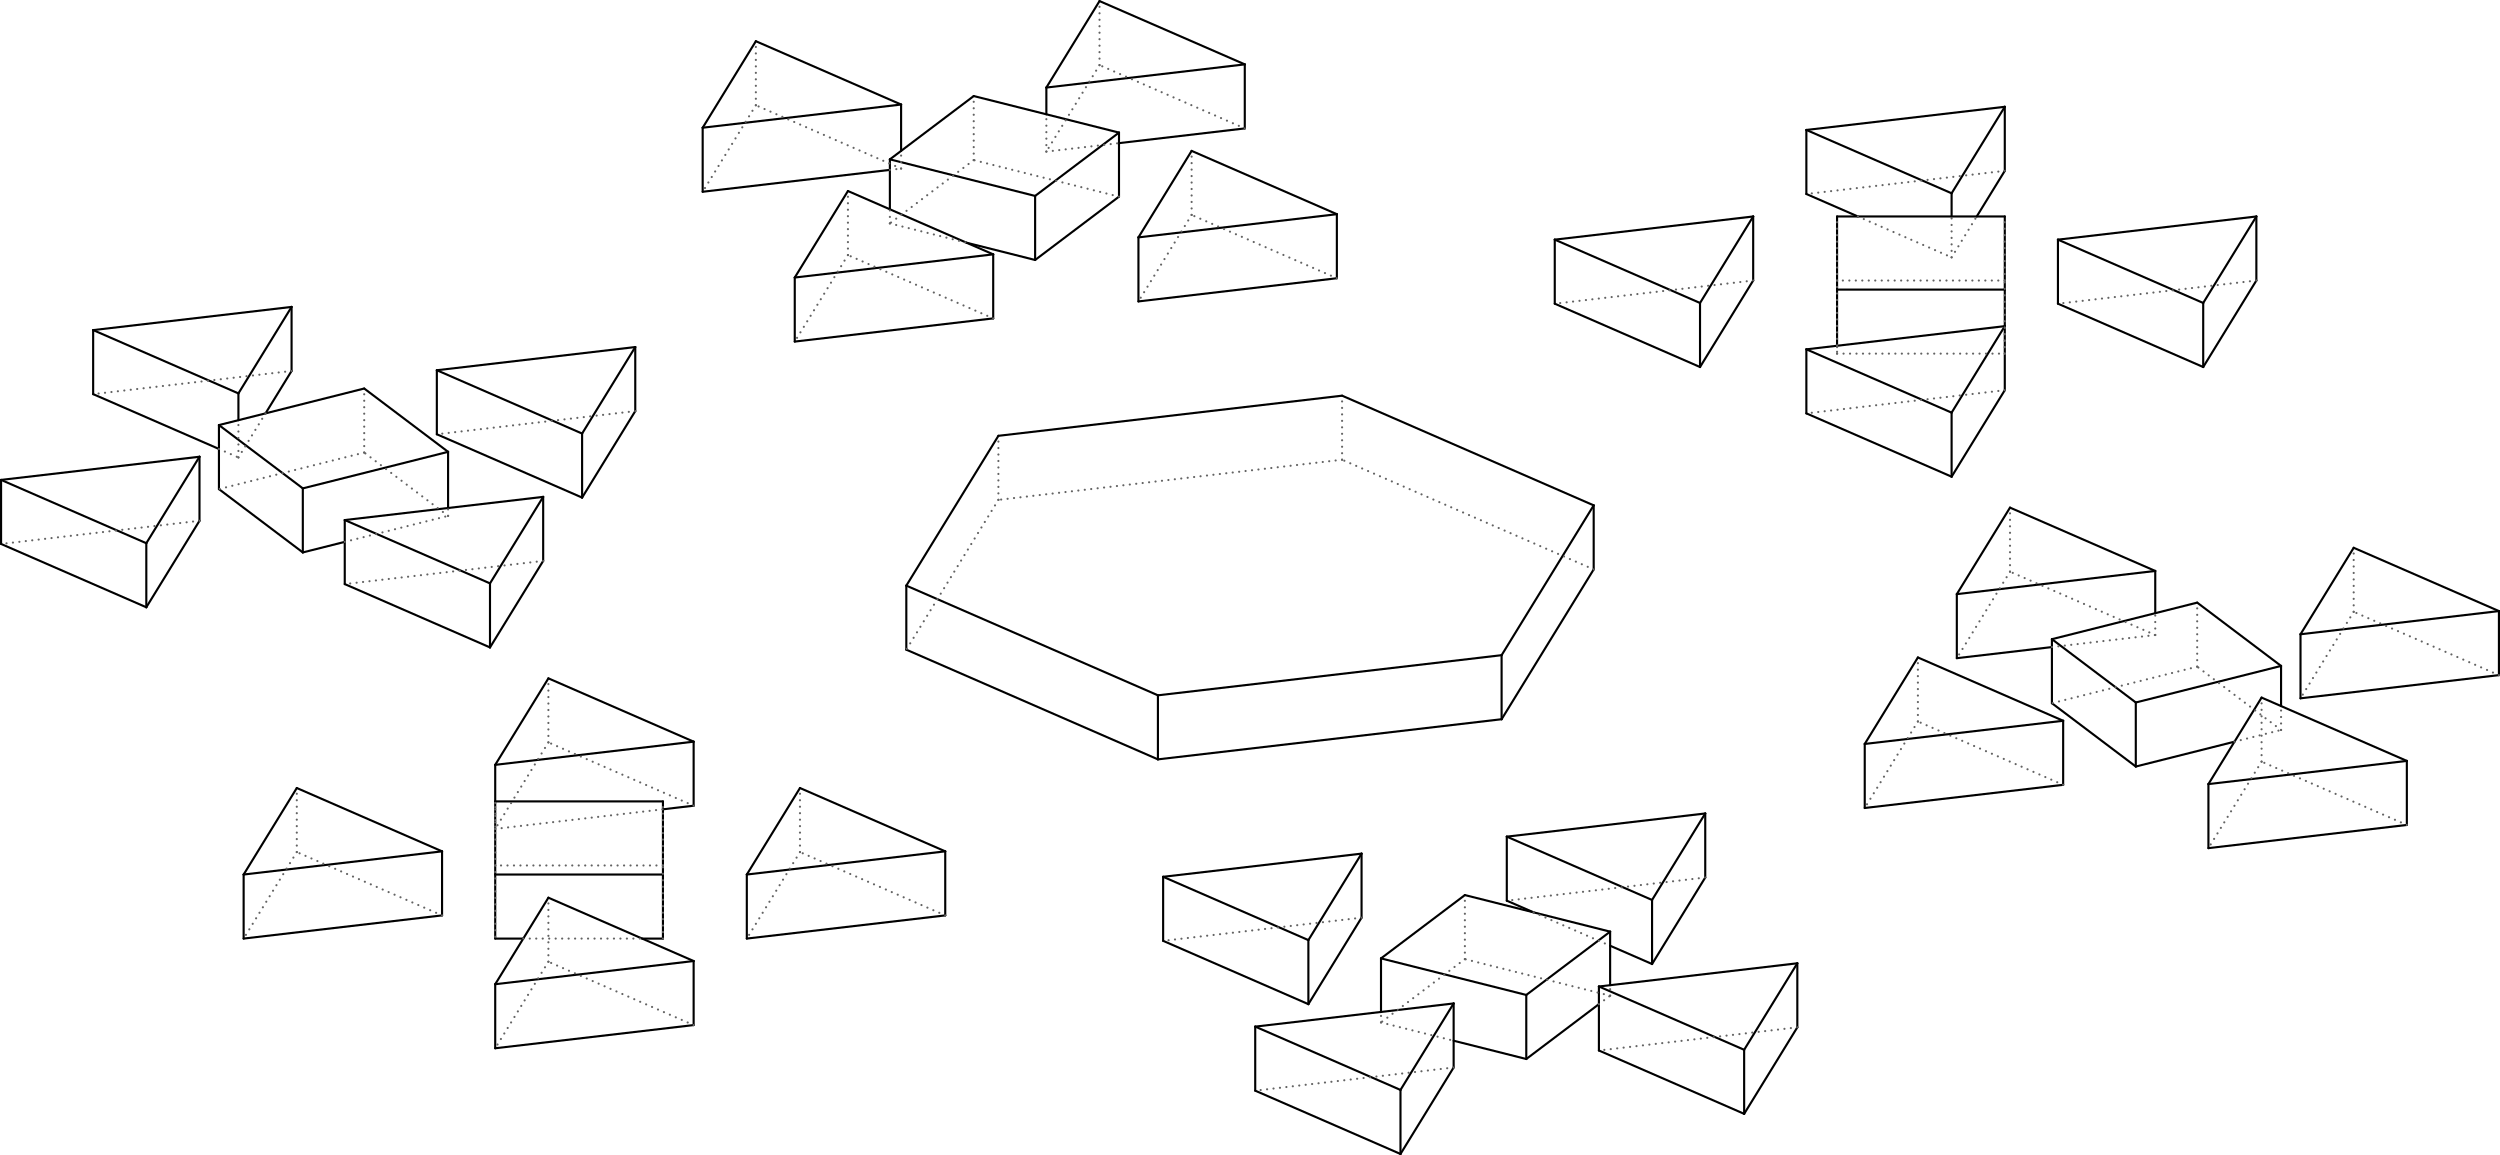 <?xml version='1.0' encoding='utf-8'?>
<svg width="100.085mm" height="46.242mm" viewBox="-52.697 -24.347 105.394 48.695" version="1.1" xmlns="http://www.w3.org/2000/svg">
  <g transform="scale(1,-1)" stroke-linecap="round">
    <g fill="none" stroke="rgb(0,0,0)" stroke-width="0.09" id="Visible">
      <line x1="3.882" y1="7.666" x2="-10.607" y2="5.974" />
      <line x1="-14.489" y1="-3.042" x2="-14.489" y2="-0.342" />
      <line x1="-10.607" y1="5.974" x2="-14.489" y2="-0.342" />
      <line x1="-3.882" y1="-7.666" x2="-3.882" y2="-4.966" />
      <line x1="-14.489" y1="-3.042" x2="-3.882" y2="-7.666" />
      <line x1="-14.489" y1="-0.342" x2="-3.882" y2="-4.966" />
      <line x1="10.607" y1="-5.974" x2="10.607" y2="-3.274" />
      <line x1="-3.882" y1="-7.666" x2="10.607" y2="-5.974" />
      <line x1="-3.882" y1="-4.966" x2="10.607" y2="-3.274" />
      <line x1="14.489" y1="0.342" x2="14.489" y2="3.042" />
      <line x1="10.607" y1="-5.974" x2="14.489" y2="0.342" />
      <line x1="10.607" y1="-3.274" x2="14.489" y2="3.042" />
      <line x1="14.489" y1="3.042" x2="3.882" y2="7.666" />
      <line x1="52.652" y1="-4.115" x2="52.652" y2="-1.415" />
      <line x1="52.652" y1="-1.415" x2="46.529" y2="1.254" />
      <line x1="44.287" y1="-5.092" x2="44.287" y2="-2.392" />
      <line x1="46.529" y1="1.254" x2="44.287" y2="-2.392" />
      <line x1="44.287" y1="-5.092" x2="52.652" y2="-4.115" />
      <line x1="44.287" y1="-2.392" x2="52.652" y2="-1.415" />
      <line x1="31.82" y1="7.897" x2="31.82" y2="10.597" />
      <line x1="23.455" y1="6.92" x2="23.455" y2="9.62" />
      <line x1="31.82" y1="10.597" x2="23.455" y2="9.62" />
      <line x1="29.578" y1="4.251" x2="29.578" y2="6.951" />
      <line x1="23.455" y1="6.92" x2="29.578" y2="4.251" />
      <line x1="23.455" y1="9.62" x2="29.578" y2="6.951" />
      <line x1="29.578" y1="4.251" x2="31.82" y2="7.897" />
      <line x1="29.578" y1="6.951" x2="31.82" y2="10.597" />
      <line x1="21.213" y1="12.521" x2="21.213" y2="15.221" />
      <line x1="12.848" y1="11.544" x2="12.848" y2="14.244" />
      <line x1="21.213" y1="15.221" x2="12.848" y2="14.244" />
      <line x1="18.972" y1="8.874" x2="18.972" y2="11.574" />
      <line x1="12.848" y1="11.544" x2="18.972" y2="8.874" />
      <line x1="12.848" y1="14.244" x2="18.972" y2="11.574" />
      <line x1="18.972" y1="8.874" x2="21.213" y2="12.521" />
      <line x1="18.972" y1="11.574" x2="21.213" y2="15.221" />
      <line x1="42.426" y1="12.521" x2="42.426" y2="15.221" />
      <line x1="34.061" y1="11.544" x2="34.061" y2="14.244" />
      <line x1="42.426" y1="15.221" x2="34.061" y2="14.244" />
      <line x1="40.185" y1="8.874" x2="40.185" y2="11.574" />
      <line x1="34.061" y1="11.544" x2="40.185" y2="8.874" />
      <line x1="34.061" y1="14.244" x2="40.185" y2="11.574" />
      <line x1="40.185" y1="8.874" x2="42.426" y2="12.521" />
      <line x1="40.185" y1="11.574" x2="42.426" y2="15.221" />
      <line x1="31.82" y1="17.145" x2="31.82" y2="19.845" />
      <line x1="23.455" y1="16.168" x2="23.455" y2="18.868" />
      <line x1="31.82" y1="19.845" x2="23.455" y2="18.868" />
      <line x1="29.578" y1="15.221" x2="29.578" y2="16.198" />
      <line x1="23.455" y1="16.168" x2="25.626" y2="15.221" />
      <line x1="23.455" y1="18.868" x2="29.578" y2="16.198" />
      <line x1="30.637" y1="15.221" x2="31.82" y2="17.145" />
      <line x1="29.578" y1="16.198" x2="31.82" y2="19.845" />
      <line x1="-4.703" y1="11.64" x2="-4.703" y2="14.34" />
      <line x1="-2.461" y1="17.986" x2="-4.703" y2="14.34" />
      <line x1="3.662" y1="12.617" x2="3.662" y2="15.317" />
      <line x1="-4.703" y1="11.64" x2="3.662" y2="12.617" />
      <line x1="-4.703" y1="14.34" x2="3.662" y2="15.317" />
      <line x1="3.662" y1="15.317" x2="-2.461" y2="17.986" />
      <line x1="-19.192" y1="9.947" x2="-19.192" y2="12.647" />
      <line x1="-16.95" y1="16.294" x2="-19.192" y2="12.647" />
      <line x1="-10.826" y1="10.924" x2="-10.826" y2="13.624" />
      <line x1="-19.192" y1="9.947" x2="-10.826" y2="10.924" />
      <line x1="-19.192" y1="12.647" x2="-10.826" y2="13.624" />
      <line x1="-10.826" y1="13.624" x2="-16.95" y2="16.294" />
      <line x1="-8.585" y1="19.528" x2="-8.585" y2="20.656" />
      <line x1="-6.344" y1="24.302" x2="-8.585" y2="20.656" />
      <line x1="-0.22" y1="18.933" x2="-0.22" y2="21.633" />
      <line x1="-5.523" y1="18.313" x2="-0.22" y2="18.933" />
      <line x1="-8.585" y1="20.656" x2="-0.22" y2="21.633" />
      <line x1="-0.22" y1="21.633" x2="-6.344" y2="24.302" />
      <line x1="-23.074" y1="16.263" x2="-23.074" y2="18.963" />
      <line x1="-20.832" y1="22.61" x2="-23.074" y2="18.963" />
      <line x1="-14.709" y1="17.986" x2="-14.709" y2="19.94" />
      <line x1="-23.074" y1="16.263" x2="-15.182" y2="17.185" />
      <line x1="-23.074" y1="18.963" x2="-14.709" y2="19.94" />
      <line x1="-14.709" y1="19.94" x2="-20.832" y2="22.61" />
      <line x1="-34.281" y1="6.039" x2="-34.281" y2="8.739" />
      <line x1="-28.157" y1="3.37" x2="-28.157" y2="6.069" />
      <line x1="-34.281" y1="6.039" x2="-28.157" y2="3.37" />
      <line x1="-34.281" y1="8.739" x2="-28.157" y2="6.069" />
      <line x1="-25.916" y1="7.016" x2="-25.916" y2="9.716" />
      <line x1="-28.157" y1="3.37" x2="-25.916" y2="7.016" />
      <line x1="-28.157" y1="6.069" x2="-25.916" y2="9.716" />
      <line x1="-25.916" y1="9.716" x2="-34.281" y2="8.739" />
      <line x1="-38.163" y1="-0.277" x2="-38.163" y2="2.423" />
      <line x1="-32.04" y1="-2.947" x2="-32.04" y2="-0.247" />
      <line x1="-38.163" y1="-0.277" x2="-32.04" y2="-2.947" />
      <line x1="-38.163" y1="2.423" x2="-32.04" y2="-0.247" />
      <line x1="-29.798" y1="0.7" x2="-29.798" y2="3.4" />
      <line x1="-32.04" y1="-2.947" x2="-29.798" y2="0.7" />
      <line x1="-32.04" y1="-0.247" x2="-29.798" y2="3.4" />
      <line x1="-29.798" y1="3.4" x2="-38.163" y2="2.423" />
      <line x1="-48.77" y1="7.731" x2="-48.77" y2="10.431" />
      <line x1="-42.646" y1="6.634" x2="-42.646" y2="7.762" />
      <line x1="-48.77" y1="7.731" x2="-43.467" y2="5.42" />
      <line x1="-48.77" y1="10.431" x2="-42.646" y2="7.762" />
      <line x1="-40.405" y1="8.708" x2="-40.405" y2="11.408" />
      <line x1="-41.503" y1="6.921" x2="-40.405" y2="8.708" />
      <line x1="-42.646" y1="7.762" x2="-40.405" y2="11.408" />
      <line x1="-40.405" y1="11.408" x2="-48.77" y2="10.431" />
      <line x1="-52.652" y1="1.415" x2="-52.652" y2="4.115" />
      <line x1="-46.529" y1="-1.254" x2="-46.529" y2="1.446" />
      <line x1="-52.652" y1="1.415" x2="-46.529" y2="-1.254" />
      <line x1="-52.652" y1="4.115" x2="-46.529" y2="1.446" />
      <line x1="-44.287" y1="2.392" x2="-44.287" y2="5.092" />
      <line x1="-46.529" y1="-1.254" x2="-44.287" y2="2.392" />
      <line x1="-46.529" y1="1.446" x2="-44.287" y2="5.092" />
      <line x1="-44.287" y1="5.092" x2="-52.652" y2="4.115" />
      <line x1="-31.82" y1="-9.439" x2="-31.82" y2="-7.897" />
      <line x1="-23.455" y1="-9.62" x2="-23.455" y2="-6.92" />
      <line x1="-24.749" y1="-9.771" x2="-23.455" y2="-9.62" />
      <line x1="-31.82" y1="-7.897" x2="-23.455" y2="-6.92" />
      <line x1="-23.455" y1="-6.92" x2="-29.578" y2="-4.251" />
      <line x1="-29.578" y1="-4.251" x2="-31.82" y2="-7.897" />
      <line x1="-21.213" y1="-15.221" x2="-21.213" y2="-12.521" />
      <line x1="-12.848" y1="-14.244" x2="-12.848" y2="-11.544" />
      <line x1="-21.213" y1="-15.221" x2="-12.848" y2="-14.244" />
      <line x1="-21.213" y1="-12.521" x2="-12.848" y2="-11.544" />
      <line x1="-12.848" y1="-11.544" x2="-18.972" y2="-8.874" />
      <line x1="-18.972" y1="-8.874" x2="-21.213" y2="-12.521" />
      <line x1="-42.426" y1="-15.221" x2="-42.426" y2="-12.521" />
      <line x1="-34.061" y1="-14.244" x2="-34.061" y2="-11.544" />
      <line x1="-42.426" y1="-15.221" x2="-34.061" y2="-14.244" />
      <line x1="-42.426" y1="-12.521" x2="-34.061" y2="-11.544" />
      <line x1="-34.061" y1="-11.544" x2="-40.185" y2="-8.874" />
      <line x1="-40.185" y1="-8.874" x2="-42.426" y2="-12.521" />
      <line x1="-31.82" y1="-19.845" x2="-31.82" y2="-17.145" />
      <line x1="-23.455" y1="-18.868" x2="-23.455" y2="-16.168" />
      <line x1="-31.82" y1="-19.845" x2="-23.455" y2="-18.868" />
      <line x1="-31.82" y1="-17.145" x2="-23.455" y2="-16.168" />
      <line x1="-23.455" y1="-16.168" x2="-29.578" y2="-13.498" />
      <line x1="-29.578" y1="-13.498" x2="-31.82" y2="-17.145" />
      <line x1="2.461" y1="-17.986" x2="2.461" y2="-15.286" />
      <line x1="4.703" y1="-14.34" x2="4.703" y2="-11.64" />
      <line x1="2.461" y1="-17.986" x2="4.703" y2="-14.34" />
      <line x1="2.461" y1="-15.286" x2="4.703" y2="-11.64" />
      <line x1="-3.662" y1="-15.317" x2="-3.662" y2="-12.617" />
      <line x1="4.703" y1="-11.64" x2="-3.662" y2="-12.617" />
      <line x1="-3.662" y1="-15.317" x2="2.461" y2="-17.986" />
      <line x1="-3.662" y1="-12.617" x2="2.461" y2="-15.286" />
      <line x1="16.95" y1="-16.294" x2="16.95" y2="-13.594" />
      <line x1="19.192" y1="-12.647" x2="19.192" y2="-9.947" />
      <line x1="16.95" y1="-16.294" x2="19.192" y2="-12.647" />
      <line x1="16.95" y1="-13.594" x2="19.192" y2="-9.947" />
      <line x1="10.826" y1="-13.624" x2="10.826" y2="-10.924" />
      <line x1="19.192" y1="-9.947" x2="10.826" y2="-10.924" />
      <line x1="10.826" y1="-13.624" x2="11.955" y2="-14.116" />
      <line x1="15.182" y1="-15.523" x2="16.95" y2="-16.294" />
      <line x1="10.826" y1="-10.924" x2="16.95" y2="-13.594" />
      <line x1="6.344" y1="-24.302" x2="6.344" y2="-21.602" />
      <line x1="8.585" y1="-20.656" x2="8.585" y2="-17.956" />
      <line x1="6.344" y1="-24.302" x2="8.585" y2="-20.656" />
      <line x1="6.344" y1="-21.602" x2="8.585" y2="-17.956" />
      <line x1="0.22" y1="-21.633" x2="0.22" y2="-18.933" />
      <line x1="8.585" y1="-17.956" x2="0.22" y2="-18.933" />
      <line x1="0.22" y1="-21.633" x2="6.344" y2="-24.302" />
      <line x1="0.22" y1="-18.933" x2="6.344" y2="-21.602" />
      <line x1="20.832" y1="-22.61" x2="20.832" y2="-19.91" />
      <line x1="23.074" y1="-18.963" x2="23.074" y2="-16.263" />
      <line x1="20.832" y1="-22.61" x2="23.074" y2="-18.963" />
      <line x1="20.832" y1="-19.91" x2="23.074" y2="-16.263" />
      <line x1="14.709" y1="-19.94" x2="14.709" y2="-17.241" />
      <line x1="23.074" y1="-16.263" x2="14.709" y2="-17.241" />
      <line x1="14.709" y1="-19.94" x2="20.832" y2="-22.61" />
      <line x1="14.709" y1="-17.241" x2="20.832" y2="-19.91" />
      <line x1="34.281" y1="-8.739" x2="34.281" y2="-6.039" />
      <line x1="34.281" y1="-6.039" x2="28.157" y2="-3.37" />
      <line x1="25.916" y1="-9.716" x2="25.916" y2="-7.016" />
      <line x1="28.157" y1="-3.37" x2="25.916" y2="-7.016" />
      <line x1="25.916" y1="-9.716" x2="34.281" y2="-8.739" />
      <line x1="25.916" y1="-7.016" x2="34.281" y2="-6.039" />
      <line x1="38.163" y1="-1.503" x2="38.163" y2="0.277" />
      <line x1="38.163" y1="0.277" x2="32.04" y2="2.947" />
      <line x1="29.798" y1="-3.4" x2="29.798" y2="-0.7" />
      <line x1="32.04" y1="2.947" x2="29.798" y2="-0.7" />
      <line x1="29.798" y1="-3.4" x2="33.807" y2="-2.932" />
      <line x1="29.798" y1="-0.7" x2="38.163" y2="0.277" />
      <line x1="48.77" y1="-10.431" x2="48.77" y2="-7.731" />
      <line x1="48.77" y1="-7.731" x2="42.646" y2="-5.062" />
      <line x1="40.405" y1="-11.408" x2="40.405" y2="-8.708" />
      <line x1="42.646" y1="-5.062" x2="40.405" y2="-8.708" />
      <line x1="40.405" y1="-11.408" x2="48.77" y2="-10.431" />
      <line x1="40.405" y1="-8.708" x2="48.77" y2="-7.731" />
      <line x1="31.82" y1="15.221" x2="24.749" y2="15.221" />
      <line x1="24.749" y1="9.771" x2="24.749" y2="12.139" />
      <line x1="24.749" y1="15.221" x2="24.749" y2="12.139" />
      <line x1="31.82" y1="10.597" x2="31.82" y2="12.139" />
      <line x1="24.749" y1="12.139" x2="31.82" y2="12.139" />
      <line x1="31.82" y1="12.139" x2="31.82" y2="15.221" />
      <line x1="-15.182" y1="15.523" x2="-15.182" y2="17.629" />
      <line x1="-11.647" y1="20.298" x2="-15.182" y2="17.629" />
      <line x1="-9.059" y1="13.387" x2="-9.059" y2="16.087" />
      <line x1="-11.955" y1="14.116" x2="-9.059" y2="13.387" />
      <line x1="-15.182" y1="17.629" x2="-9.059" y2="16.087" />
      <line x1="-5.523" y1="16.057" x2="-5.523" y2="18.757" />
      <line x1="-9.059" y1="13.387" x2="-5.523" y2="16.057" />
      <line x1="-9.059" y1="16.087" x2="-5.523" y2="18.757" />
      <line x1="-5.523" y1="18.757" x2="-11.647" y2="20.298" />
      <line x1="-43.467" y1="3.727" x2="-43.467" y2="6.427" />
      <line x1="-39.931" y1="1.058" x2="-39.931" y2="3.758" />
      <line x1="-43.467" y1="3.727" x2="-39.931" y2="1.058" />
      <line x1="-43.467" y1="6.427" x2="-39.931" y2="3.758" />
      <line x1="-33.807" y1="2.932" x2="-33.807" y2="5.299" />
      <line x1="-39.931" y1="1.058" x2="-38.163" y2="1.503" />
      <line x1="-39.931" y1="3.758" x2="-33.807" y2="5.299" />
      <line x1="-33.807" y1="5.299" x2="-37.343" y2="7.968" />
      <line x1="-37.343" y1="7.968" x2="-43.467" y2="6.427" />
      <line x1="-31.82" y1="-15.221" x2="-31.82" y2="-12.521" />
      <line x1="-24.749" y1="-15.221" x2="-24.749" y2="-12.521" />
      <line x1="-31.82" y1="-15.221" x2="-30.637" y2="-15.221" />
      <line x1="-25.626" y1="-15.221" x2="-24.749" y2="-15.221" />
      <line x1="-31.82" y1="-12.521" x2="-24.749" y2="-12.521" />
      <line x1="-24.749" y1="-12.521" x2="-24.749" y2="-9.439" />
      <line x1="-24.749" y1="-9.439" x2="-31.82" y2="-9.439" />
      <line x1="-31.82" y1="-9.439" x2="-31.82" y2="-12.521" />
      <line x1="11.647" y1="-20.298" x2="11.647" y2="-17.598" />
      <line x1="15.182" y1="-17.185" x2="15.182" y2="-14.929" />
      <line x1="11.647" y1="-20.298" x2="14.709" y2="-17.986" />
      <line x1="11.647" y1="-17.598" x2="15.182" y2="-14.929" />
      <line x1="15.182" y1="-14.929" x2="9.059" y2="-13.387" />
      <line x1="5.523" y1="-18.313" x2="5.523" y2="-16.057" />
      <line x1="9.059" y1="-13.387" x2="5.523" y2="-16.057" />
      <line x1="8.585" y1="-19.528" x2="11.647" y2="-20.298" />
      <line x1="5.523" y1="-16.057" x2="11.647" y2="-17.598" />
      <line x1="43.467" y1="-5.42" x2="43.467" y2="-3.727" />
      <line x1="43.467" y1="-3.727" x2="39.931" y2="-1.058" />
      <line x1="33.807" y1="-5.299" x2="33.807" y2="-2.599" />
      <line x1="39.931" y1="-1.058" x2="33.807" y2="-2.599" />
      <line x1="37.343" y1="-7.968" x2="37.343" y2="-5.268" />
      <line x1="33.807" y1="-5.299" x2="37.343" y2="-7.968" />
      <line x1="33.807" y1="-2.599" x2="37.343" y2="-5.268" />
      <line x1="37.343" y1="-7.968" x2="41.503" y2="-6.921" />
      <line x1="37.343" y1="-5.268" x2="43.467" y2="-3.727" />
    </g>
    <g fill="none" stroke="rgb(99,99,99)" stroke-width="0.09" id="Hidden" stroke-dasharray="0.002 0.271">
      <line x1="3.882" y1="4.966" x2="3.882" y2="7.666" />
      <line x1="-10.607" y1="3.274" x2="-10.607" y2="5.974" />
      <line x1="3.882" y1="4.966" x2="-10.607" y2="3.274" />
      <line x1="-10.607" y1="3.274" x2="-14.489" y2="-3.042" />
      <line x1="14.489" y1="0.342" x2="3.882" y2="4.966" />
      <line x1="46.529" y1="-1.446" x2="46.529" y2="1.254" />
      <line x1="52.652" y1="-4.115" x2="46.529" y2="-1.446" />
      <line x1="46.529" y1="-1.446" x2="44.287" y2="-5.092" />
      <line x1="31.82" y1="7.897" x2="23.455" y2="6.92" />
      <line x1="21.213" y1="12.521" x2="12.848" y2="11.544" />
      <line x1="42.426" y1="12.521" x2="34.061" y2="11.544" />
      <line x1="31.82" y1="17.145" x2="23.455" y2="16.168" />
      <line x1="29.578" y1="13.498" x2="29.578" y2="15.221" />
      <line x1="25.626" y1="15.221" x2="29.578" y2="13.498" />
      <line x1="29.578" y1="13.498" x2="30.637" y2="15.221" />
      <line x1="-2.461" y1="15.286" x2="-2.461" y2="17.986" />
      <line x1="-2.461" y1="15.286" x2="-4.703" y2="11.64" />
      <line x1="3.662" y1="12.617" x2="-2.461" y2="15.286" />
      <line x1="-16.95" y1="13.594" x2="-16.95" y2="16.294" />
      <line x1="-16.95" y1="13.594" x2="-19.192" y2="9.947" />
      <line x1="-10.826" y1="10.924" x2="-16.95" y2="13.594" />
      <line x1="-6.344" y1="21.602" x2="-6.344" y2="24.302" />
      <line x1="-8.585" y1="17.956" x2="-8.585" y2="19.528" />
      <line x1="-6.344" y1="21.602" x2="-8.585" y2="17.956" />
      <line x1="-8.585" y1="17.956" x2="-5.523" y2="18.313" />
      <line x1="-0.22" y1="18.933" x2="-6.344" y2="21.602" />
      <line x1="-20.832" y1="19.91" x2="-20.832" y2="22.61" />
      <line x1="-20.832" y1="19.91" x2="-23.074" y2="16.263" />
      <line x1="-14.709" y1="17.241" x2="-14.709" y2="17.986" />
      <line x1="-15.182" y1="17.185" x2="-14.709" y2="17.241" />
      <line x1="-14.709" y1="17.241" x2="-20.832" y2="19.91" />
      <line x1="-25.916" y1="7.016" x2="-34.281" y2="6.039" />
      <line x1="-29.798" y1="0.7" x2="-38.163" y2="-0.277" />
      <line x1="-42.646" y1="5.062" x2="-42.646" y2="6.634" />
      <line x1="-43.467" y1="5.42" x2="-42.646" y2="5.062" />
      <line x1="-42.646" y1="5.062" x2="-41.503" y2="6.921" />
      <line x1="-40.405" y1="8.708" x2="-48.77" y2="7.731" />
      <line x1="-44.287" y1="2.392" x2="-52.652" y2="1.415" />
      <line x1="-31.82" y1="-10.597" x2="-31.82" y2="-9.439" />
      <line x1="-31.82" y1="-10.597" x2="-24.749" y2="-9.771" />
      <line x1="-29.578" y1="-6.951" x2="-29.578" y2="-4.251" />
      <line x1="-23.455" y1="-9.62" x2="-29.578" y2="-6.951" />
      <line x1="-29.578" y1="-6.951" x2="-31.82" y2="-10.597" />
      <line x1="-18.972" y1="-11.574" x2="-18.972" y2="-8.874" />
      <line x1="-12.848" y1="-14.244" x2="-18.972" y2="-11.574" />
      <line x1="-18.972" y1="-11.574" x2="-21.213" y2="-15.221" />
      <line x1="-40.185" y1="-11.574" x2="-40.185" y2="-8.874" />
      <line x1="-34.061" y1="-14.244" x2="-40.185" y2="-11.574" />
      <line x1="-40.185" y1="-11.574" x2="-42.426" y2="-15.221" />
      <line x1="-29.578" y1="-16.198" x2="-29.578" y2="-13.498" />
      <line x1="-23.455" y1="-18.868" x2="-29.578" y2="-16.198" />
      <line x1="-29.578" y1="-16.198" x2="-31.82" y2="-19.845" />
      <line x1="4.703" y1="-14.34" x2="-3.662" y2="-15.317" />
      <line x1="19.192" y1="-12.647" x2="10.826" y2="-13.624" />
      <line x1="11.955" y1="-14.116" x2="15.182" y2="-15.523" />
      <line x1="8.585" y1="-20.656" x2="0.22" y2="-21.633" />
      <line x1="23.074" y1="-18.963" x2="14.709" y2="-19.94" />
      <line x1="28.157" y1="-6.069" x2="28.157" y2="-3.37" />
      <line x1="34.281" y1="-8.739" x2="28.157" y2="-6.069" />
      <line x1="28.157" y1="-6.069" x2="25.916" y2="-9.716" />
      <line x1="38.163" y1="-2.423" x2="38.163" y2="-1.503" />
      <line x1="32.04" y1="0.247" x2="32.04" y2="2.947" />
      <line x1="38.163" y1="-2.423" x2="32.04" y2="0.247" />
      <line x1="32.04" y1="0.247" x2="29.798" y2="-3.4" />
      <line x1="33.807" y1="-2.932" x2="38.163" y2="-2.423" />
      <line x1="42.646" y1="-7.762" x2="42.646" y2="-5.062" />
      <line x1="48.77" y1="-10.431" x2="42.646" y2="-7.762" />
      <line x1="42.646" y1="-7.762" x2="40.405" y2="-11.408" />
      <line x1="31.82" y1="12.521" x2="31.82" y2="15.221" />
      <line x1="24.749" y1="12.521" x2="24.749" y2="15.221" />
      <line x1="31.82" y1="12.521" x2="24.749" y2="12.521" />
      <line x1="24.749" y1="9.439" x2="24.749" y2="9.771" />
      <line x1="24.749" y1="12.521" x2="24.749" y2="9.439" />
      <line x1="31.82" y1="9.439" x2="31.82" y2="10.597" />
      <line x1="24.749" y1="9.439" x2="31.82" y2="9.439" />
      <line x1="31.82" y1="9.439" x2="31.82" y2="12.521" />
      <line x1="-11.647" y1="17.598" x2="-11.647" y2="20.298" />
      <line x1="-15.182" y1="14.929" x2="-15.182" y2="15.523" />
      <line x1="-11.647" y1="17.598" x2="-15.182" y2="14.929" />
      <line x1="-15.182" y1="14.929" x2="-11.955" y2="14.116" />
      <line x1="-5.523" y1="16.057" x2="-11.647" y2="17.598" />
      <line x1="-33.807" y1="2.599" x2="-33.807" y2="2.932" />
      <line x1="-38.163" y1="1.503" x2="-33.807" y2="2.599" />
      <line x1="-37.343" y1="5.268" x2="-37.343" y2="7.968" />
      <line x1="-33.807" y1="2.599" x2="-37.343" y2="5.268" />
      <line x1="-37.343" y1="5.268" x2="-43.467" y2="3.727" />
      <line x1="-30.637" y1="-15.221" x2="-25.626" y2="-15.221" />
      <line x1="-24.749" y1="-12.139" x2="-24.749" y2="-9.439" />
      <line x1="-24.749" y1="-15.221" x2="-24.749" y2="-12.139" />
      <line x1="-31.82" y1="-12.139" x2="-31.82" y2="-9.439" />
      <line x1="-24.749" y1="-12.139" x2="-31.82" y2="-12.139" />
      <line x1="-31.82" y1="-12.139" x2="-31.82" y2="-15.221" />
      <line x1="15.182" y1="-17.629" x2="15.182" y2="-17.185" />
      <line x1="14.709" y1="-17.986" x2="15.182" y2="-17.629" />
      <line x1="9.059" y1="-16.087" x2="9.059" y2="-13.387" />
      <line x1="15.182" y1="-17.629" x2="9.059" y2="-16.087" />
      <line x1="5.523" y1="-18.757" x2="5.523" y2="-18.313" />
      <line x1="9.059" y1="-16.087" x2="5.523" y2="-18.757" />
      <line x1="5.523" y1="-18.757" x2="8.585" y2="-19.528" />
      <line x1="43.467" y1="-6.427" x2="43.467" y2="-5.42" />
      <line x1="39.931" y1="-3.758" x2="39.931" y2="-1.058" />
      <line x1="43.467" y1="-6.427" x2="39.931" y2="-3.758" />
      <line x1="39.931" y1="-3.758" x2="33.807" y2="-5.299" />
      <line x1="41.503" y1="-6.921" x2="43.467" y2="-6.427" />
    </g>
  </g>
</svg>
